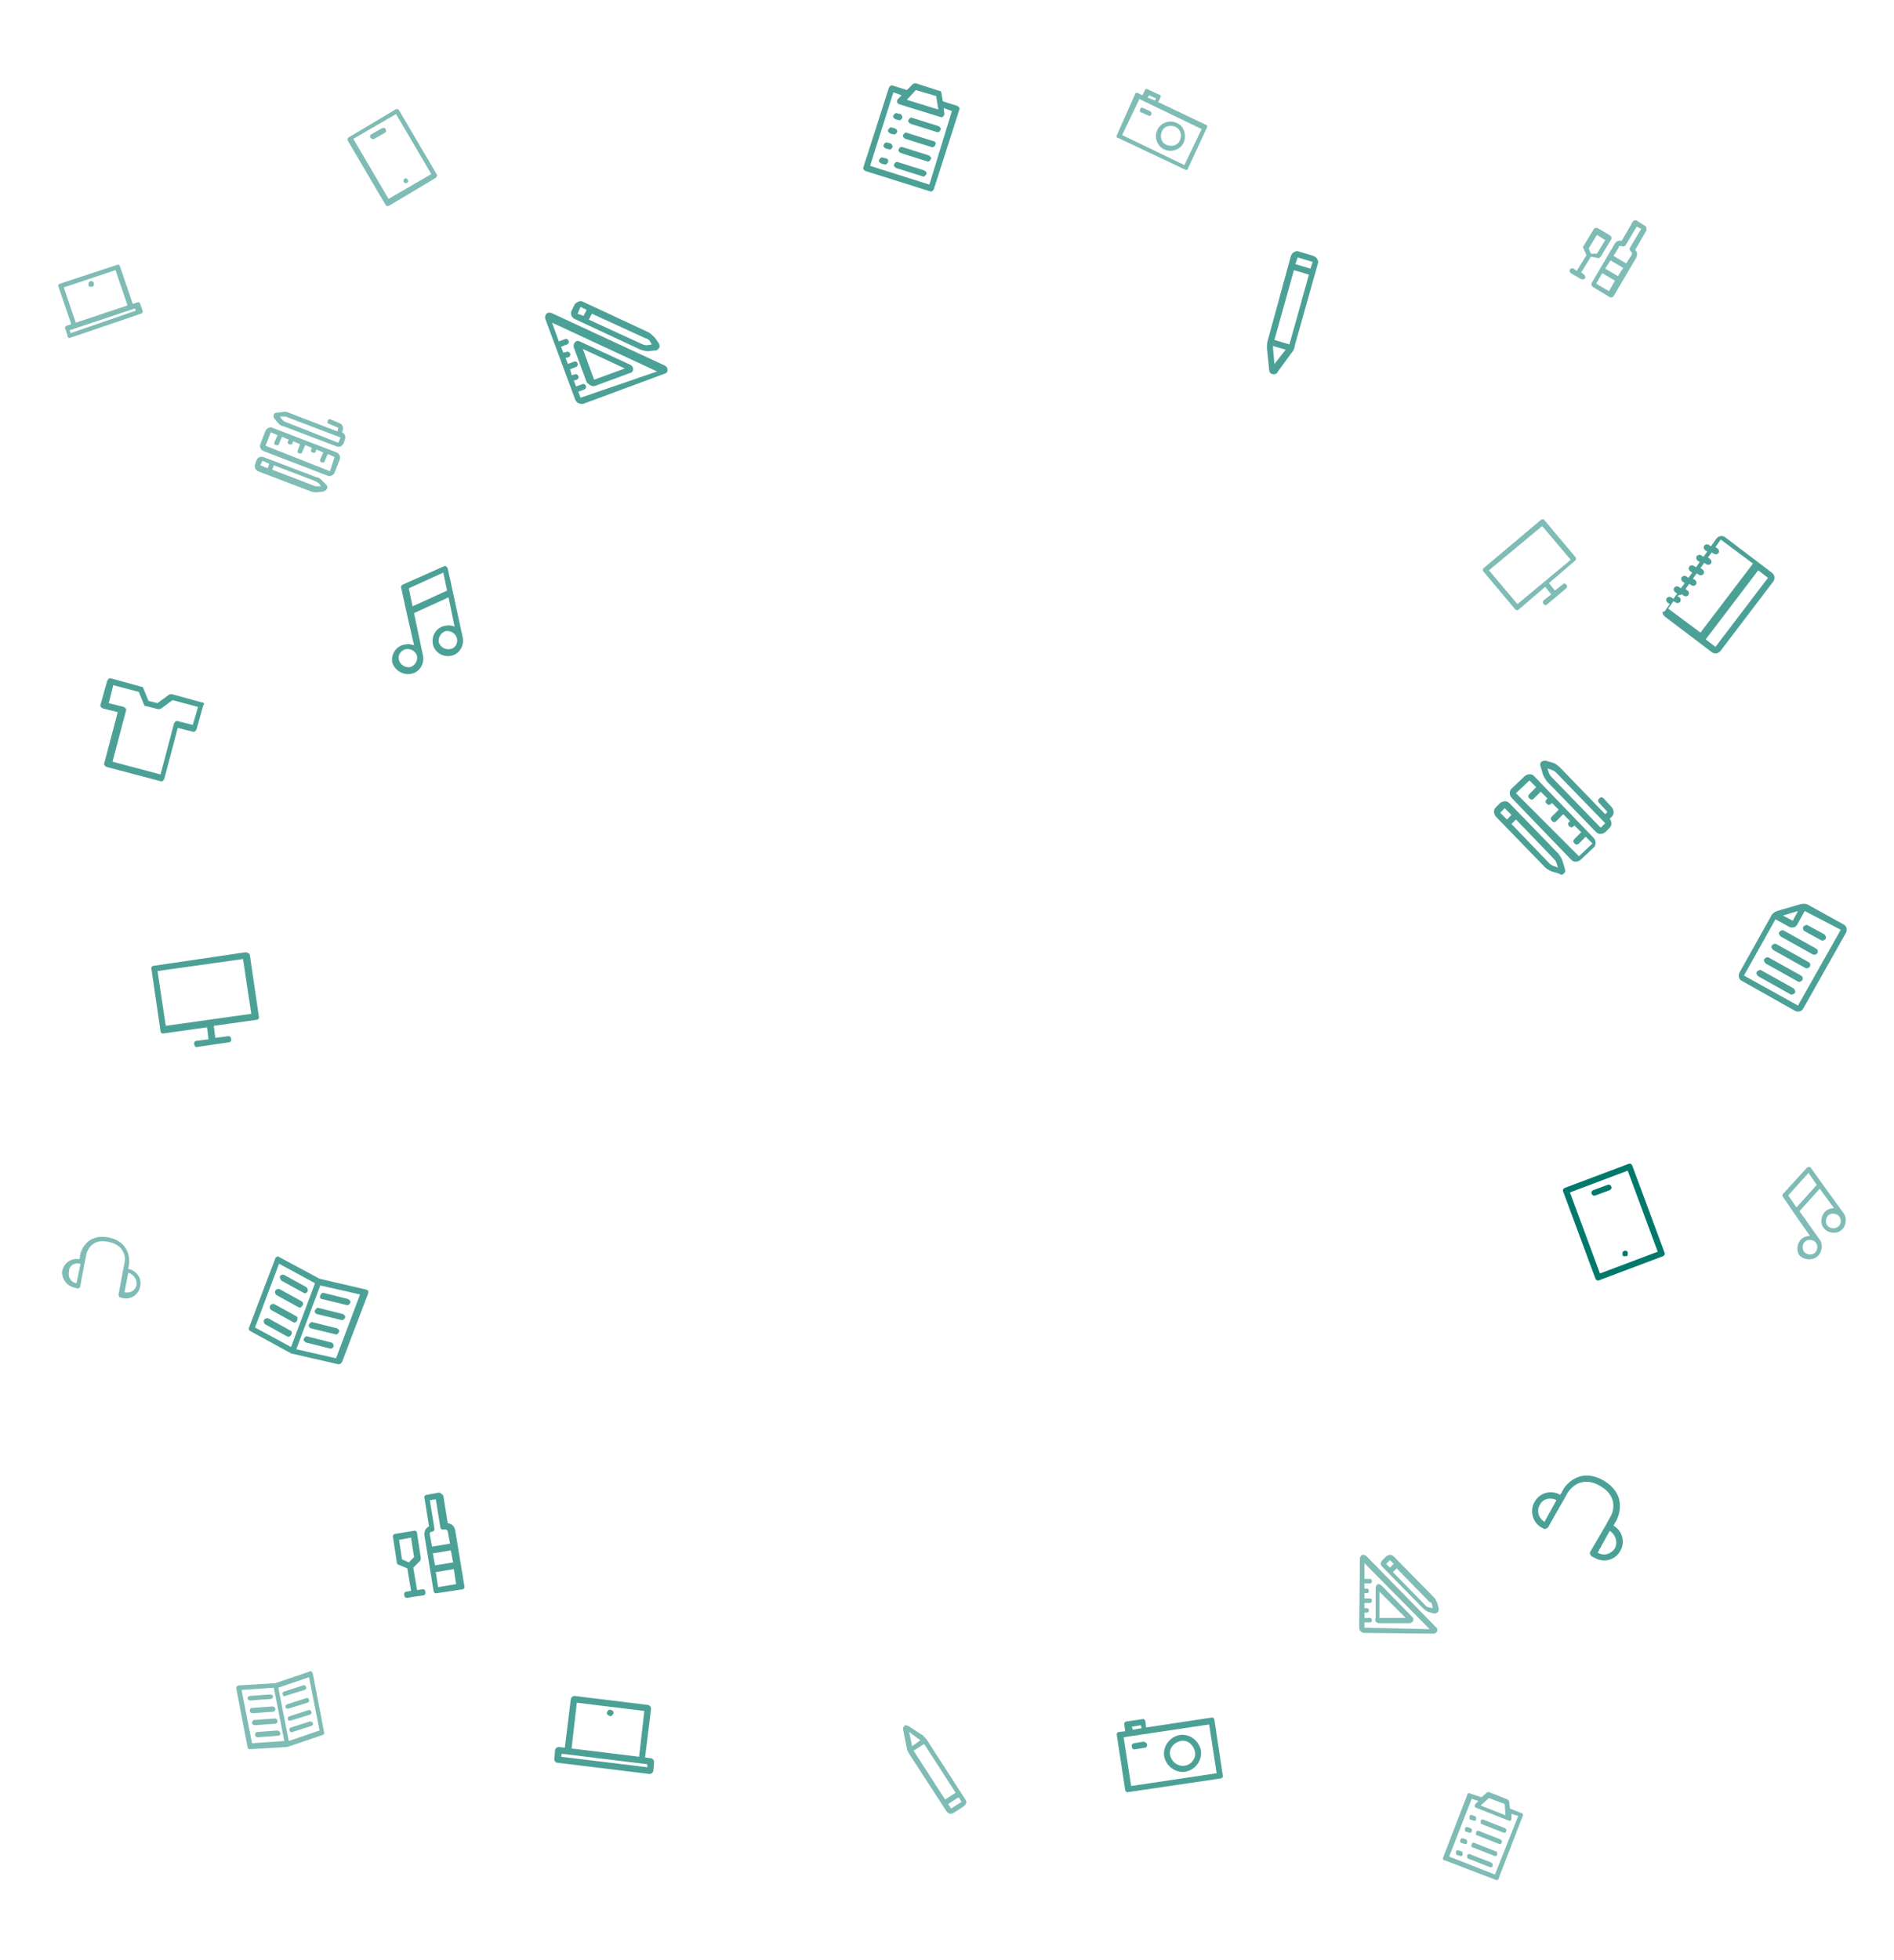 <?xml version="1.0" encoding="utf-8"?>
<!-- Generator: Adobe Illustrator 19.2.1, SVG Export Plug-In . SVG Version: 6.00 Build 0)  -->
<svg version="1.1" id="Layer_1" xmlns="http://www.w3.org/2000/svg" xmlns:xlink="http://www.w3.org/1999/xlink" x="0px" y="0px"
	 viewBox="0 0 252.5 261.2" style="enable-background:new 0 0 252.5 261.2;" xml:space="preserve">
<style type="text/css">
	.st0{opacity:0.7;}
	.st1{fill:#00796B;}
	.st2{opacity:0.5;}
</style>
<g id="around_2_">
	<g class="st0">
		<path class="st1" d="M125.7,13.5l-0.2-1.1c0-0.2-0.1-0.3-0.3-0.3l-3.1-1c-0.1,0-0.3,0-0.4,0.1l-0.8,0.8l-1.9-0.6
			c-0.2-0.1-0.4,0.1-0.5,0.3l-3.4,10.6c-0.1,0.2,0.1,0.4,0.3,0.5l8.6,2.7c0.2,0.1,0.4-0.1,0.5-0.3l3.4-10.6c0.1-0.2-0.1-0.4-0.3-0.5
			L125.7,13.5z M122.1,12l2.7,0.8l0.3,1.8l-4.2-1.3L122.1,12z M123.9,24.6l-7.9-2.5l3.1-9.8l1.1,0.4l-0.5,0.5
			c-0.1,0.1-0.1,0.2-0.1,0.4c0,0.1,0.1,0.2,0.3,0.3l5.5,1.7c0,0,0,0,0,0c0.2,0.1,0.4-0.1,0.5-0.3c0-0.1,0-0.2,0-0.2l-0.1-0.7
			l1.1,0.4L123.9,24.6z"/>
		<path class="st1" d="M125.1,16.8l-3.5-1.1c-0.2-0.1-0.4,0.1-0.5,0.3c-0.1,0.2,0.1,0.4,0.3,0.5l3.5,1.1c0.2,0.1,0.4-0.1,0.5-0.3
			S125.3,16.9,125.1,16.8z"/>
		<path class="st1" d="M124.4,18.8l-3.5-1.1c-0.2-0.1-0.4,0.1-0.5,0.3c-0.1,0.2,0.1,0.4,0.3,0.5l3.5,1.1c0.2,0.1,0.4-0.1,0.5-0.3
			S124.7,18.8,124.4,18.8z"/>
		<path class="st1" d="M123.8,20.7l-3.5-1.1c-0.2-0.1-0.4,0.1-0.5,0.3c-0.1,0.2,0.1,0.4,0.3,0.5l3.5,1.1c0.2,0.1,0.4-0.1,0.5-0.3
			C124.2,21,124,20.8,123.8,20.7z"/>
		<path class="st1" d="M123.2,22.7l-3.5-1.1c-0.2-0.1-0.4,0.1-0.5,0.3c-0.1,0.2,0.1,0.4,0.3,0.5l3.5,1.1c0.2,0.1,0.4-0.1,0.5-0.3
			S123.4,22.8,123.2,22.7z"/>
		<path class="st1" d="M120,15.2l-0.4-0.1c-0.2-0.1-0.4,0.1-0.5,0.3c-0.1,0.2,0.1,0.4,0.3,0.5l0.4,0.1c0.2,0.1,0.4-0.1,0.5-0.3
			C120.3,15.5,120.2,15.2,120,15.2z"/>
		<path class="st1" d="M119.3,17.1l-0.4-0.1c-0.2-0.1-0.4,0.1-0.5,0.3s0.1,0.4,0.3,0.5l0.4,0.1c0.2,0.1,0.4-0.1,0.5-0.3
			S119.5,17.2,119.3,17.1z"/>
		<path class="st1" d="M118.7,19.1l-0.4-0.1c-0.2-0.1-0.4,0.1-0.5,0.3s0.1,0.4,0.3,0.5l0.4,0.1c0.2,0.1,0.4-0.1,0.5-0.3
			C119,19.4,118.9,19.2,118.7,19.1z"/>
		<path class="st1" d="M118.1,21.1l-0.4-0.1c-0.2-0.1-0.4,0.1-0.5,0.3s0.1,0.4,0.3,0.5l0.4,0.1c0.2,0.1,0.4-0.1,0.5-0.3
			S118.3,21.1,118.1,21.1z"/>
	</g>
	<g>
		<path class="st1" d="M221.9,166.9l-4.3-11.6c-0.1-0.2-0.3-0.3-0.5-0.2l-8.5,3.2c-0.2,0.1-0.3,0.3-0.2,0.5l4.3,11.6
			c0.1,0.2,0.3,0.3,0.5,0.2l8.5-3.2C221.9,167.3,222,167.1,221.9,166.9z M221,166.8l-7.7,2.9l-4-10.8l7.7-2.9L221,166.8z"/>
		<path class="st1" d="M216.3,166.9c0,0.1,0,0.2,0,0.3c0,0.1,0.1,0.2,0.2,0.2c0.1,0,0.2,0,0.3,0c0.1,0,0.2-0.1,0.2-0.2
			c0-0.1,0-0.2,0-0.3c0-0.1-0.1-0.2-0.2-0.2C216.7,166.6,216.4,166.7,216.3,166.9z"/>
		<path class="st1" d="M212.7,159.3l1.9-0.7c0.2-0.1,0.3-0.3,0.2-0.5s-0.3-0.3-0.5-0.2l-1.9,0.7c-0.2,0.1-0.3,0.3-0.2,0.5
			C212.3,159.3,212.5,159.4,212.7,159.3z"/>
	</g>
	<g class="st0">
		<path class="st1" d="M32.7,126.9l-12.2,1.8c-0.2,0-0.4,0.2-0.3,0.5l1.2,8.2c0,0.2,0.2,0.4,0.5,0.3l5.7-0.8l0.2,1.6l-1.6,0.2
			c-0.2,0-0.4,0.2-0.3,0.5s0.2,0.4,0.5,0.3l4.1-0.6c0.2,0,0.4-0.2,0.3-0.5c0-0.2-0.2-0.4-0.5-0.3l-1.6,0.2l-0.2-1.6l5.7-0.8
			c0.2,0,0.4-0.2,0.3-0.5l-1.2-8.2C33.2,127,32.9,126.9,32.7,126.9z M33.5,135.1l-11.4,1.6l-1.1-7.3l11.4-1.6L33.5,135.1z"/>
	</g>
	<g class="st0">
		<path class="st1" d="M74.3,234.9l12.3,1.5c0.2,0,0.4-0.1,0.5-0.4l0.1-1.2c0-0.2-0.1-0.4-0.4-0.5l-0.8-0.1l0.8-6.5
			c0-0.2-0.1-0.4-0.4-0.5l-9.8-1.2c-0.2,0-0.4,0.1-0.5,0.4l-0.8,6.5l-0.8-0.1c-0.2,0-0.4,0.1-0.5,0.4l-0.1,1.2
			C73.9,234.7,74.1,234.9,74.3,234.9z M76.9,226.9l9,1.1l-0.7,6.1l-9-1.1L76.9,226.9z M74.9,233.7l0.8,0.1l9.8,1.2l0.8,0.1l0,0.4
			l-11.5-1.4L74.9,233.7z"/>
		<path class="st1" d="M81.1,227.9c-0.1,0.1-0.1,0.2-0.2,0.3c0,0.1,0,0.2,0.1,0.3c0.1,0.1,0.2,0.1,0.3,0.2c0.1,0,0.2,0,0.3-0.1
			c0.1-0.1,0.1-0.2,0.2-0.3c0-0.1,0-0.2-0.1-0.3C81.5,227.8,81.2,227.8,81.1,227.9z"/>
	</g>
	<g class="st0">
		<path class="st1" d="M150,238.5c0,0.2,0.2,0.4,0.5,0.3l12.2-1.8c0.2,0,0.4-0.2,0.3-0.5l-1.1-7.3c0-0.2-0.2-0.4-0.5-0.3l-8.6,1.3
			l-0.1-0.8c0-0.2-0.2-0.4-0.5-0.3l-2,0.3c-0.2,0-0.4,0.2-0.3,0.5l0.1,0.8l-0.8,0.1c-0.2,0-0.4,0.2-0.3,0.5L150,238.5z M150.9,230.1
			l1.2-0.2l0.1,0.4l-1.2,0.2L150.9,230.1z M149.8,231.5l11.4-1.7l1,6.5l-11.4,1.7L149.8,231.5z"/>
		<path class="st1" d="M157.3,231.2c-1.3,0.2-2.3,1.5-2.1,2.8c0.2,1.3,1.5,2.3,2.8,2.1c1.3-0.2,2.3-1.5,2.1-2.8
			C159.9,232,158.6,231,157.3,231.2z M157.9,235.3c-0.9,0.1-1.7-0.5-1.9-1.4s0.5-1.7,1.4-1.9s1.7,0.5,1.9,1.4
			S158.8,235.2,157.9,235.3z"/>
		<path class="st1" d="M152.4,232.1l-1.2,0.2c-0.2,0-0.4,0.2-0.3,0.5c0,0.2,0.2,0.4,0.5,0.3l1.2-0.2c0.2,0,0.4-0.2,0.3-0.5
			C152.9,232.3,152.7,232.1,152.4,232.1z"/>
	</g>
	<g class="st0">
		<path class="st1" d="M170.1,49.8c0.1,0,0.2-0.1,0.2-0.2l1.9-2.6c0.2-0.2,0.4-0.6,0.4-0.9l3.1-11c0.1-0.2,0-0.4-0.1-0.6
			s-0.3-0.3-0.5-0.4l-2-0.6c-0.2-0.1-0.4,0-0.6,0.1c-0.2,0.1-0.3,0.3-0.4,0.5L169,45.4c-0.1,0.3-0.1,0.7-0.1,1l0.3,2.9
			c0,0.3,0.2,0.5,0.3,0.5C169.7,49.9,169.9,49.9,170.1,49.8z M171.9,45.9L171.9,45.9l-2-0.6l2.6-9.3l2,0.6L171.9,45.9z M173,34.3
			l2,0.6l-0.3,0.9l-2-0.6L173,34.3z M169.7,46.2c0,0,0-0.1,0-0.1l1.7,0.5l-1.5,1.9L169.7,46.2z"/>
	</g>
	<g class="st0">
		<path class="st1" d="M239.3,134.7c0.4,0.2,0.9,0.1,1.1-0.3l5.7-10.1c0.2-0.4,0.1-0.9-0.3-1.1l-4.7-2.6c-0.3-0.2-0.7-0.2-1.1-0.1
			l-3.1,0.9c-0.3,0.1-0.7,0.4-0.8,0.7l-4.2,7.5c-0.2,0.4-0.1,0.9,0.3,1.1L239.3,134.7z M245.4,123.9l-5.7,10.1l0,0l-7.2-4l4.2-7.5
			l1.8,1c0.4,0.2,0.9,0.1,1.1-0.3l1-1.8L245.4,123.9z M239.7,121.4l-0.7,1.3l-1.3-0.7L239.7,121.4z"/>
		<path class="st1" d="M240.6,124.1l2.2,1.2c0.2,0.1,0.4,0,0.6-0.2c0.1-0.2,0-0.4-0.2-0.6l-2.2-1.2c-0.2-0.1-0.4,0-0.6,0.2
			C240.3,123.7,240.4,124,240.6,124.1z"/>
		<path class="st1" d="M242.1,126.4l-4.3-2.4c-0.2-0.1-0.4,0-0.6,0.2c-0.1,0.2,0,0.4,0.2,0.6l4.3,2.4c0.2,0.1,0.4,0,0.6-0.2
			C242.4,126.7,242.3,126.5,242.1,126.4z"/>
		<path class="st1" d="M241.1,128.2l-4.3-2.4c-0.2-0.1-0.4,0-0.6,0.2c-0.1,0.2,0,0.4,0.2,0.6l4.3,2.4c0.2,0.1,0.4,0,0.6-0.2
			C241.4,128.5,241.3,128.3,241.1,128.2z"/>
		<path class="st1" d="M240.1,130l-4.3-2.4c-0.2-0.1-0.4,0-0.6,0.2c-0.1,0.2,0,0.4,0.2,0.6l4.3,2.4c0.2,0.1,0.4,0,0.6-0.2
			C240.4,130.3,240.3,130.1,240.1,130z"/>
		<path class="st1" d="M239.1,131.7l-4.3-2.4c-0.2-0.1-0.4,0-0.6,0.2c-0.1,0.2,0,0.4,0.2,0.6l4.3,2.4c0.2,0.1,0.4,0,0.6-0.2
			C239.4,132.1,239.3,131.9,239.1,131.7z"/>
	</g>
	<g class="st0">
		<path class="st1" d="M222,82.2l6.2,4.7c0.4,0.3,0.9,0.2,1.2-0.2l7-9.2c0.3-0.4,0.2-0.9-0.2-1.2l-6.2-4.7c-0.4-0.3-0.9-0.2-1.2,0.2
			l-0.7,1l-0.3-0.2c-0.2-0.1-0.4-0.1-0.6,0.1c-0.1,0.2-0.1,0.4,0.1,0.6l0.3,0.2l-0.5,0.7l-0.3-0.2c-0.2-0.1-0.4-0.1-0.6,0.1
			c-0.1,0.2-0.1,0.4,0.1,0.6l0.3,0.2l-0.5,0.7l-0.3-0.2c-0.2-0.1-0.4-0.1-0.6,0.1c-0.1,0.2-0.1,0.4,0.1,0.6l0.3,0.2l-0.5,0.7
			l-0.3-0.2c-0.2-0.1-0.4-0.1-0.6,0.1c-0.1,0.2-0.1,0.4,0.1,0.6l0.3,0.2l-0.5,0.7l-0.3-0.2c-0.2-0.1-0.4-0.1-0.6,0.1
			c-0.1,0.2-0.1,0.4,0.1,0.6l0.3,0.2l-0.5,0.7l-0.3-0.2c-0.2-0.1-0.4-0.1-0.6,0.1c-0.1,0.2-0.1,0.4,0.1,0.6l0.3,0.2l-0.7,1
			C221.5,81.4,221.6,81.9,222,82.2z M228.7,86.2l-1.3-1l7-9.2l1.3,1L228.7,86.2z M224.2,79.2l0.3,0.2c0.2,0.1,0.4,0.1,0.6-0.1
			c0.1-0.2,0.1-0.4-0.1-0.6l-0.3-0.2l0.5-0.7l0.3,0.2c0.2,0.1,0.4,0.1,0.6-0.1c0.1-0.2,0.1-0.4-0.1-0.6l-0.3-0.2l0.5-0.7l0.3,0.2
			c0.2,0.1,0.4,0.1,0.6-0.1c0.1-0.2,0.1-0.4-0.1-0.6l-0.3-0.2l0.5-0.7l0.3,0.2c0.2,0.1,0.4,0.1,0.6-0.1c0.1-0.2,0.1-0.4-0.1-0.6
			l-0.3-0.2l0.5-0.7l0.3,0.2c0.2,0.1,0.4,0.1,0.6-0.1c0.1-0.2,0.1-0.4-0.1-0.6l-0.3-0.2l0.7-1l4.3,3.2l-7,9.2l-4.3-3.2l0.7-1
			l0.3,0.2c0.2,0.1,0.4,0.1,0.6-0.1c0.1-0.2,0.1-0.4-0.1-0.6l-0.3-0.2L224.2,79.2z"/>
	</g>
	<g class="st0">
		<path class="st1" d="M212.5,112.9c0.3-0.3,0.3-0.8,0-1.2l-8-8.3c-0.3-0.3-0.8-0.3-1.2,0l-1.8,1.7c-0.3,0.3-0.3,0.8,0,1.2l8,8.3
			c0.3,0.3,0.8,0.3,1.2,0L212.5,112.9z M202.1,105.7l1.8-1.7l0.9,0.9l-0.9,0.9c-0.2,0.2-0.2,0.4,0,0.6c0.2,0.2,0.4,0.2,0.6,0
			l0.9-0.9l0.9,0.9l-0.1,0.1c-0.2,0.2-0.2,0.4,0,0.6s0.4,0.2,0.6,0l0.1-0.1l0.9,0.9l-0.9,0.9c-0.2,0.2-0.2,0.4,0,0.6s0.4,0.2,0.6,0
			l0.9-0.9l0.9,0.9l-0.1,0.1c-0.2,0.2-0.2,0.4,0,0.6s0.4,0.2,0.6,0l0.1-0.1l0.9,0.9l-0.9,0.9c-0.2,0.2-0.2,0.4,0,0.6s0.4,0.2,0.6,0
			l0.9-0.9l0.9,0.9l-1.8,1.7L202.1,105.7z"/>
		<path class="st1" d="M208.5,116.4c0.2-0.2,0.2-0.4,0.1-0.7l-0.3-1c-0.1-0.3-0.3-0.6-0.5-0.9l-6.6-6.8c-0.3-0.3-0.8-0.3-1.2,0
			l-0.6,0.6c-0.3,0.3-0.3,0.8,0,1.2l6.6,6.8c0.2,0.2,0.6,0.4,0.8,0.5l1,0.3C208.1,116.6,208.3,116.6,208.5,116.4z M207.5,115
			l0.2,0.6l-0.6-0.2c-0.2-0.1-0.4-0.2-0.5-0.3l-5.1-5.3l0.6-0.6l5.1,5.3C207.3,114.6,207.5,114.9,207.5,115z M200.6,107.7l0.9,0.9
			l-0.6,0.6l-0.9-0.9L200.6,107.7z"/>
		<path class="st1" d="M207.2,101.7l-1-0.3c-0.3-0.1-0.5,0-0.7,0.1c-0.2,0.2-0.2,0.4-0.1,0.7l0.3,1c0.1,0.3,0.3,0.6,0.5,0.9l6.6,6.8
			c0.3,0.3,0.8,0.3,1.2,0l0.6-0.6c0.3-0.3,0.3-0.8,0-1.2l0.3-0.3c0.3-0.3,0.3-0.8,0-1.2l-1.1-1.2c-0.2-0.2-0.4-0.2-0.6,0
			c-0.2,0.2-0.2,0.4,0,0.6l1.1,1.2l-0.3,0.3l-6-6.2C207.8,102.1,207.4,101.8,207.2,101.7z M214,109.7l-0.6,0.6l-6.6-6.8
			c-0.1-0.1-0.3-0.4-0.3-0.5l-0.2-0.6l0.6,0.2c0.2,0.1,0.4,0.2,0.5,0.3L214,109.7z"/>
	</g>
	<g class="st0">
		<path class="st1" d="M73,41.7c-0.2,0.1-0.4,0.4-0.3,0.8l4,10.8c0.2,0.4,0.6,0.6,1.1,0.5l10.8-4c0.4-0.1,0.4-0.4,0.4-0.5
			c0-0.1,0-0.4-0.4-0.6l-15.1-7C73.2,41.6,73.1,41.7,73,41.7z M77.4,53l-0.3-0.8l0.8-0.3c0.2-0.1,0.3-0.3,0.2-0.5s-0.3-0.3-0.5-0.2
			l-0.8,0.3l-0.3-0.8l0.4-0.1c0.2-0.1,0.3-0.3,0.2-0.5c-0.1-0.2-0.3-0.3-0.5-0.2l-0.4,0.1L76,49.2l0.8-0.3c0.2-0.1,0.3-0.3,0.2-0.5
			s-0.3-0.3-0.5-0.2l-0.8,0.3l-0.3-0.8l0.4-0.1c0.2-0.1,0.3-0.3,0.2-0.5c-0.1-0.2-0.3-0.3-0.5-0.2l-0.4,0.1l-0.3-0.8l0.8-0.3
			c0.2-0.1,0.3-0.3,0.2-0.5s-0.3-0.3-0.5-0.2l-0.8,0.3l-0.9-2.5l14,6.5L77.4,53z"/>
		<path class="st1" d="M79.4,51.4l4.6-1.7c0.4-0.1,0.4-0.4,0.4-0.5c0-0.1,0-0.4-0.4-0.6l-6.7-3.1c-0.2-0.1-0.4-0.1-0.5,0
			c-0.2,0.1-0.4,0.4-0.3,0.8l1.7,4.6C78.5,51.3,79,51.6,79.4,51.4z M77.7,46.5l5.6,2.6l-4.1,1.5L77.7,46.5z"/>
		<path class="st1" d="M86.4,46.8l0.9-0.1c0.1,0,0.1,0,0.2,0l0,0c0.2-0.1,0.3-0.2,0.4-0.4c0.1-0.2,0-0.4-0.1-0.6l-0.5-0.7
			c-0.2-0.2-0.5-0.5-0.8-0.7l-8.8-4.1c-0.2-0.1-0.4-0.1-0.6,0c-0.2,0.1-0.4,0.2-0.5,0.4l-0.4,0.8c-0.2,0.4,0,0.9,0.4,1.1l8.8,4.1
			C85.7,46.7,86.1,46.8,86.4,46.8z M86.6,45.4l0.3,0.5l-0.6,0.1c-0.2,0-0.4,0-0.6-0.1l-7.2-3.3l0.4-0.8l7.2,3.3
			C86.3,45.1,86.5,45.3,86.6,45.4z M77.4,40.9l0.8,0.4l-0.4,0.8L77,41.8L77.4,40.9z"/>
	</g>
	<g class="st0">
		<path class="st1" d="M48.6,171.8l-6-1.4l-5.4-2.9c-0.1-0.1-0.2-0.1-0.3,0c-0.1,0-0.2,0.1-0.2,0.2l-3.5,9.2c-0.1,0.2,0,0.4,0.2,0.5
			l5.5,3c0,0,0,0,0,0s0,0,0.1,0l6.1,1.4c0.2,0,0.4-0.1,0.5-0.3l3.5-9.2c0-0.1,0-0.2,0-0.3C48.9,171.9,48.8,171.8,48.6,171.8z
			 M37.2,168.4L42,171l-3.2,8.5l-4.8-2.6L37.2,168.4z M44.8,181l-5.3-1.2l3.2-8.5l5.3,1.2L44.8,181z"/>
		<path class="st1" d="M37.6,170.7l2.9,1.6c0,0,0,0,0,0c0.2,0.1,0.4,0,0.5-0.2c0.1-0.2,0-0.5-0.2-0.6l-2.9-1.6
			c-0.2-0.1-0.5,0-0.6,0.2C37.3,170.3,37.4,170.6,37.6,170.7z"/>
		<path class="st1" d="M40.2,173.4l-2.9-1.6c-0.2-0.1-0.5,0-0.6,0.2c-0.1,0.2,0,0.5,0.2,0.6l2.9,1.6c0,0,0,0,0,0
			c0.2,0.1,0.4,0,0.5-0.2C40.5,173.8,40.4,173.5,40.2,173.4z"/>
		<path class="st1" d="M39.5,175.4l-2.9-1.6c-0.2-0.1-0.5,0-0.6,0.2c-0.1,0.2,0,0.5,0.2,0.6l2.9,1.6c0,0,0,0,0,0
			c0.2,0.1,0.4,0,0.5-0.2C39.7,175.7,39.7,175.5,39.5,175.4z"/>
		<path class="st1" d="M38.7,177.3l-2.9-1.6c-0.2-0.1-0.5,0-0.6,0.2c-0.1,0.2,0,0.5,0.2,0.6l2.9,1.6c0,0,0,0,0,0
			c0.2,0.1,0.4,0,0.5-0.2C39,177.6,38.9,177.4,38.7,177.3z"/>
		<path class="st1" d="M42.9,173.1C42.9,173.1,42.9,173.2,42.9,173.1l3.3,0.8c0.2,0.1,0.4-0.1,0.5-0.3c0.1-0.2-0.1-0.4-0.3-0.5
			l-3.2-0.8c-0.2-0.1-0.4,0.1-0.5,0.3C42.6,172.9,42.7,173.1,42.9,173.1z"/>
		<path class="st1" d="M42.2,175.1C42.2,175.1,42.2,175.1,42.2,175.1l3.3,0.8c0.2,0.1,0.4-0.1,0.5-0.3c0.1-0.2-0.1-0.4-0.3-0.5
			l-3.2-0.8c-0.2-0.1-0.4,0.1-0.5,0.3C41.9,174.8,42,175,42.2,175.1z"/>
		<path class="st1" d="M41.4,177C41.4,177,41.5,177,41.4,177l3.3,0.8c0.2,0.1,0.4-0.1,0.5-0.3c0.1-0.2-0.1-0.4-0.3-0.5l-3.2-0.8
			c-0.2-0.1-0.4,0.1-0.5,0.3C41.1,176.7,41.2,176.9,41.4,177z"/>
		<path class="st1" d="M44.2,178.9l-3.2-0.8c-0.2-0.1-0.4,0.1-0.5,0.3c-0.1,0.2,0.1,0.4,0.3,0.5c0,0,0,0,0,0l3.2,0.8
			c0.2,0.1,0.4-0.1,0.5-0.3C44.5,179.2,44.4,179,44.2,178.9z"/>
	</g>
	<g class="st0">
		<path class="st1" d="M54.8,89.8c1.1-0.2,1.8-1.3,1.6-2.4l-1.2-5.7l4.6-2.1l0.8,3.9c-0.5-0.2-0.8-0.2-1.3-0.1
			c-1.1,0.2-1.8,1.3-1.6,2.4c0.2,1.1,1.3,1.8,2.4,1.6c1.1-0.2,1.8-1.3,1.6-2.4l-1.3-6c0,0,0,0,0,0l-0.7-3.2c0-0.1-0.1-0.2-0.2-0.3
			c-0.1-0.1-0.2-0.1-0.4,0l-5.4,2.4c-0.2,0.1-0.3,0.3-0.2,0.5l0.7,3.2l0,0l1,4.4c-0.5-0.2-0.8-0.2-1.3-0.1c-1.1,0.2-1.8,1.3-1.6,2.4
			C52.6,89.3,53.7,90,54.8,89.8z M60,86.5c-0.7,0.1-1.3-0.3-1.5-0.9c-0.1-0.7,0.3-1.3,0.9-1.5c0.7-0.1,1.3,0.3,1.5,0.9
			C61.1,85.7,60.7,86.4,60,86.5z M59.1,76.3l0.5,2.4L55,80.8l-0.5-2.4L59.1,76.3z M54.1,86.5c0.7-0.1,1.3,0.3,1.5,0.9
			c0.1,0.7-0.3,1.3-0.9,1.5c-0.7,0.1-1.3-0.3-1.5-0.9C53,87.3,53.4,86.7,54.1,86.5z"/>
	</g>
	<g class="st0">
		<path class="st1" d="M205.4,203.5l0.4,0.2c0.2,0.1,0.4,0,0.6-0.2l1.7-3l0.3-0.5l0.6-1.1c0.1-0.1,1.5-2.5,4.3-0.9
			c2.8,1.6,1.5,4,1.4,4.1l-0.6,1.1l-2.1,3.6c-0.1,0.2,0,0.4,0.2,0.6l0.4,0.2c1.2,0.7,2.7,0.3,3.4-0.9c0.7-1.2,0.3-2.7-0.9-3.4
			l0.4-0.7c0,0,1.8-3.2-1.7-5.3c-3.5-2-5.4,1.1-5.4,1.2l-0.4,0.7c-1.2-0.7-2.7-0.3-3.4,0.9C203.9,201.3,204.3,202.8,205.4,203.5z
			 M215.3,206.3c-0.5,0.8-1.5,1.1-2.3,0.6l1.6-2.9C215.4,204.5,215.7,205.5,215.3,206.3z M207.5,199.9l-0.1,0.2l-1.5,2.7
			c-0.8-0.5-1.1-1.5-0.6-2.3C205.7,199.7,206.7,199.5,207.5,199.9z"/>
	</g>
	<g class="st0">
		<path class="st1" d="M58.5,198.9l-1.6,0.3c-0.2,0-0.4,0.2-0.3,0.5l0.6,3.7c-0.4,0.2-0.7,0.6-0.6,1.3l1.2,7.3
			c0,0.2,0.2,0.4,0.5,0.3l3.3-0.5c0.2,0,0.4-0.2,0.3-0.5l-1.2-7.3c-0.1-0.7-0.6-1-1-1l-0.6-3.7C58.9,199.1,58.7,198.9,58.5,198.9z
			 M57.6,204.1c0.2,0,0.4-0.2,0.3-0.5l-0.6-3.7l0.8-0.1l0.6,3.7c0,0.2,0.2,0.4,0.5,0.3c0.2,0,0.4,0,0.5,0.3l0.3,1.6l-2.4,0.4
			l-0.3-1.6C57.2,204.2,57.5,204.1,57.6,204.1z M57.7,207l2.4-0.4l0.3,1.6l-2.4,0.4L57.7,207z M58.4,211.5l-0.3-2l2.4-0.4l0.3,2
			L58.4,211.5z"/>
		<path class="st1" d="M56,208c0.1-0.1,0.1-0.2,0.1-0.4l-0.5-3.3c0-0.2-0.2-0.4-0.5-0.3l-2.4,0.4c-0.2,0-0.4,0.2-0.3,0.5l0.5,3.3
			c0,0.1,0.1,0.3,0.2,0.3l1.2,0.5l0.5,3l-0.6,0.1c-0.2,0-0.4,0.2-0.3,0.5c0,0.2,0.2,0.4,0.5,0.3l2-0.3c0.2,0,0.4-0.2,0.3-0.5
			c0-0.2-0.2-0.4-0.5-0.3l-0.6,0.1l-0.5-3L56,208z M53.2,205.2l1.6-0.3l0.4,2.6l-0.7,0.7l-0.9-0.4L53.2,205.2z"/>
	</g>
	<g class="st0">
		<path class="st1" d="M26.9,93.6l-4-1.1c-0.1,0-0.3,0-0.4,0.1l-1.5,1.1l-1.2-0.3l-0.7-1.7c0-0.1-0.1-0.2-0.3-0.2l-4-1.1
			c-0.2-0.1-0.4,0.1-0.5,0.3l-0.9,3.2c-0.1,0.2,0.1,0.4,0.3,0.5l2,0.5l-1.8,6.8c-0.1,0.2,0.1,0.4,0.3,0.5l7.2,1.9
			c0.2,0.1,0.4-0.1,0.5-0.3l1.8-6.8l2,0.5c0.2,0.1,0.4-0.1,0.5-0.3l0.9-3.2C27.3,93.8,27.2,93.6,26.9,93.6z M25.7,96.6l-2-0.5
			c-0.2-0.1-0.4,0.1-0.5,0.3l-1.8,6.8l-6.4-1.7l1.8-6.8c0.1-0.2-0.1-0.4-0.3-0.5l-2-0.5l0.6-2.4l3.4,0.9l0.7,1.7
			c0,0.1,0.1,0.2,0.3,0.2l1.6,0.4c0.1,0,0.3,0,0.4-0.1l1.5-1.1l3.4,0.9L25.7,96.6z"/>
	</g>
	<g class="st2">
		<path class="st1" d="M201.3,241l-0.1-0.9c0-0.1-0.1-0.2-0.2-0.3l-2.5-1c-0.1,0-0.2,0-0.3,0.1l-0.7,0.6L196,239
			c-0.2-0.1-0.4,0-0.4,0.2l-3.2,8.3c-0.1,0.2,0,0.4,0.2,0.4l6.8,2.6c0.2,0.1,0.4,0,0.4-0.2l3.2-8.3c0.1-0.2,0-0.4-0.2-0.4L201.3,241
			z M198.5,239.6l2.1,0.8l0.1,1.5l-3.3-1.3L198.5,239.6z M199.3,249.8l-6.1-2.4l3-7.7l0.9,0.3l-0.4,0.4c-0.1,0.1-0.1,0.2-0.1,0.3
			c0,0.1,0.1,0.2,0.2,0.2l4.3,1.7c0,0,0,0,0,0c0.2,0.1,0.4,0,0.4-0.2c0-0.1,0-0.1,0-0.2l0-0.5l0.9,0.3L199.3,249.8z"/>
		<path class="st1" d="M200.6,243.6l-2.8-1.1c-0.2-0.1-0.4,0-0.4,0.2s0,0.4,0.2,0.4l2.8,1.1c0.2,0.1,0.4,0,0.4-0.2
			C200.9,243.9,200.8,243.7,200.6,243.6z"/>
		<path class="st1" d="M200,245.1l-2.8-1.1c-0.2-0.1-0.4,0-0.4,0.2c-0.1,0.2,0,0.4,0.2,0.4l2.8,1.1c0.2,0.1,0.4,0,0.4-0.2
			C200.3,245.4,200.2,245.2,200,245.1z"/>
		<path class="st1" d="M199.4,246.7l-2.8-1.1c-0.2-0.1-0.4,0-0.4,0.2c-0.1,0.2,0,0.4,0.2,0.4l2.8,1.1c0.2,0.1,0.4,0,0.4-0.2
			S199.6,246.7,199.4,246.7z"/>
		<path class="st1" d="M198.8,248.2l-2.8-1.1c-0.2-0.1-0.4,0-0.4,0.2s0,0.4,0.2,0.4l2.8,1.1c0.2,0.1,0.4,0,0.4-0.2
			S199,248.3,198.8,248.2z"/>
		<path class="st1" d="M196.6,242l-0.3-0.1c-0.2-0.1-0.4,0-0.4,0.2s0,0.4,0.2,0.4l0.3,0.1c0.2,0.1,0.4,0,0.4-0.2
			S196.8,242.1,196.6,242z"/>
		<path class="st1" d="M196,243.6l-0.3-0.1c-0.2-0.1-0.4,0-0.4,0.2s0,0.4,0.2,0.4l0.3,0.1c0.2,0.1,0.4,0,0.4-0.2
			C196.3,243.8,196.2,243.7,196,243.6z"/>
		<path class="st1" d="M195.4,245.1l-0.3-0.1c-0.2-0.1-0.4,0-0.4,0.2c-0.1,0.2,0,0.4,0.2,0.4l0.3,0.1c0.2,0.1,0.4,0,0.4-0.2
			S195.6,245.2,195.4,245.1z"/>
		<path class="st1" d="M194.8,246.7l-0.3-0.1c-0.2-0.1-0.4,0-0.4,0.2s0,0.4,0.2,0.4l0.3,0.1c0.2,0.1,0.4,0,0.4-0.2
			S195,246.7,194.8,246.7z"/>
	</g>
	<g class="st2">
		<path class="st1" d="M58.2,23.2l-5-8.5c-0.1-0.2-0.3-0.2-0.5-0.1l-6.2,3.7c-0.2,0.1-0.2,0.3-0.1,0.5l5,8.5
			c0.1,0.2,0.3,0.2,0.5,0.1l6.2-3.7C58.3,23.5,58.3,23.3,58.2,23.2z M57.5,23.2l-5.7,3.3l-4.7-8l5.7-3.3L57.5,23.2z"/>
		<path class="st1" d="M53.8,24c0,0.1,0,0.2,0,0.2c0,0.1,0.1,0.1,0.2,0.2c0.1,0,0.2,0,0.2,0c0.1,0,0.1-0.1,0.2-0.2
			c0-0.1,0-0.2,0-0.2c0-0.1-0.1-0.1-0.2-0.2C54.1,23.7,53.9,23.8,53.8,24z"/>
		<path class="st1" d="M49.9,18.5l1.4-0.8c0.2-0.1,0.2-0.3,0.1-0.5c-0.1-0.2-0.3-0.2-0.5-0.1l-1.4,0.8c-0.2,0.1-0.2,0.3-0.1,0.5
			C49.6,18.5,49.8,18.6,49.9,18.5z"/>
	</g>
	<g class="st2">
		<path class="st1" d="M205.4,69.3l-7.6,6.4c-0.1,0.1-0.2,0.3,0,0.5l4.2,5c0.1,0.1,0.3,0.2,0.5,0l3.5-3l0.8,1l-1,0.8
			c-0.1,0.1-0.2,0.3,0,0.5s0.3,0.2,0.5,0l2.5-2.1c0.1-0.1,0.2-0.3,0-0.5s-0.3-0.2-0.5,0l-1,0.8l-0.8-1l3.5-3c0.1-0.1,0.2-0.3,0-0.5
			l-4.2-5C205.7,69.2,205.5,69.2,205.4,69.3z M209.4,74.6l-7.1,5.9l-3.8-4.5l7.1-5.9L209.4,74.6z"/>
	</g>
	<g class="st2">
		<path class="st1" d="M9.4,45l9.4-3.2c0.2-0.1,0.3-0.2,0.2-0.4l-0.3-0.9c-0.1-0.2-0.2-0.3-0.4-0.2l-0.6,0.2l-1.7-5
			c-0.1-0.2-0.2-0.3-0.4-0.2L8,37.8c-0.2,0.1-0.3,0.2-0.2,0.4l1.7,5l-0.6,0.2c-0.2,0.1-0.3,0.2-0.2,0.4l0.3,0.9
			C9,45,9.2,45.1,9.4,45z M8.5,38.3l6.9-2.3l1.6,4.7L10.1,43L8.5,38.3z M9.3,44l0.6-0.2l7.5-2.5l0.6-0.2l0.1,0.3l-8.7,3L9.3,44z"/>
		<path class="st1" d="M11.8,37.7c0,0.1,0,0.2,0,0.3c0,0.1,0.1,0.2,0.2,0.2c0.1,0,0.2,0,0.3,0c0.1,0,0.2-0.1,0.2-0.2
			c0-0.1,0-0.2,0-0.3c0-0.1-0.1-0.2-0.2-0.2C12.1,37.4,11.9,37.5,11.8,37.7z"/>
	</g>
	<g class="st2">
		<path class="st1" d="M148.9,18c-0.1,0.2,0,0.4,0.2,0.4l8.9,4.2c0.2,0.1,0.4,0,0.4-0.2l2.5-5.4c0.1-0.2,0-0.4-0.2-0.4l-6.3-3
			l0.3-0.6c0.1-0.2,0-0.4-0.2-0.4l-1.5-0.7c-0.2-0.1-0.4,0-0.4,0.2l-0.3,0.6l-0.6-0.3c-0.2-0.1-0.4,0-0.4,0.2L148.9,18z M153.2,12.7
			l0.9,0.4l-0.1,0.3L153,13L153.2,12.7z M151.9,13.2l8.3,4l-2.3,4.8l-8.3-4L151.9,13.2z"/>
		<path class="st1" d="M156.9,16.4c-1-0.5-2.2,0-2.6,0.9c-0.5,1,0,2.2,0.9,2.6c1,0.5,2.2,0,2.6-0.9S157.9,16.8,156.9,16.4z
			 M155.5,19.3c-0.7-0.3-0.9-1.1-0.6-1.8c0.3-0.7,1.1-0.9,1.8-0.6c0.7,0.3,0.9,1.1,0.6,1.8C157,19.4,156.2,19.6,155.5,19.3z"/>
		<path class="st1" d="M153.3,14.8l-0.9-0.4c-0.2-0.1-0.4,0-0.4,0.2c-0.1,0.2,0,0.4,0.2,0.4l0.9,0.4c0.2,0.1,0.4,0,0.4-0.2
			S153.5,14.9,153.3,14.8z"/>
	</g>
	<g class="st2">
		<path class="st1" d="M120.4,230.2c0,0.1,0,0.2,0,0.3l0.5,2.5c0,0.2,0.2,0.5,0.3,0.7l5,7.7c0.1,0.1,0.2,0.2,0.4,0.3
			c0.2,0,0.3,0,0.5-0.1l1.4-0.9c0.1-0.1,0.2-0.2,0.3-0.4s0-0.3-0.1-0.5l-5.1-7.9c-0.1-0.2-0.4-0.4-0.5-0.6l-2-1.3
			c-0.2-0.1-0.4-0.1-0.5-0.1C120.6,230,120.5,230.1,120.4,230.2z M121.8,233.3L121.8,233.3l1.4-0.9l4.2,6.5l-1.4,0.9L121.8,233.3z
			 M128.2,240.1l-1.4,0.9l-0.4-0.6l1.4-0.9L128.2,240.1z M122.7,231.9C122.8,231.9,122.8,231.9,122.7,231.9l-1.1,0.8l-0.4-1.9
			L122.7,231.9z"/>
	</g>
	<g class="st2">
		<path class="st1" d="M45.3,61.2c0.1-0.3,0-0.7-0.4-0.9L36.3,57c-0.3-0.1-0.7,0-0.9,0.4l-0.7,1.8c-0.1,0.3,0,0.7,0.4,0.9l8.6,3.3
			c0.3,0.1,0.7,0,0.9-0.4L45.3,61.2z M35.4,59.4l0.7-1.8l0.9,0.4l-0.4,0.9c-0.1,0.2,0,0.4,0.2,0.4c0.2,0.1,0.4,0,0.4-0.2l0.4-0.9
			l0.9,0.4l-0.1,0.2c-0.1,0.2,0,0.4,0.2,0.4c0.2,0.1,0.4,0,0.4-0.2l0.1-0.2l0.9,0.4L39.7,60c-0.1,0.2,0,0.4,0.2,0.4
			c0.2,0.1,0.4,0,0.4-0.2l0.4-0.9l0.9,0.4l-0.1,0.2c-0.1,0.2,0,0.4,0.2,0.4c0.2,0.1,0.4,0,0.4-0.2l0.1-0.2l0.9,0.4l-0.4,0.9
			c-0.1,0.2,0,0.4,0.2,0.4c0.2,0.1,0.4,0,0.4-0.2l0.4-0.9l0.9,0.4L44,62.8L35.4,59.4z"/>
		<path class="st1" d="M43.6,65.1c0.1-0.2,0-0.4-0.1-0.5L42.9,64c-0.2-0.2-0.4-0.4-0.7-0.4l-7.1-2.7c-0.3-0.1-0.7,0-0.9,0.4
			l-0.2,0.6c-0.1,0.3,0,0.7,0.4,0.9l7.1,2.7c0.2,0.1,0.6,0.1,0.8,0.1l0.8-0.1C43.4,65.4,43.5,65.3,43.6,65.1z M42.5,64.4l0.3,0.4
			l-0.5,0c-0.1,0-0.4,0-0.5-0.1l-5.5-2.1l0.2-0.6l5.5,2.1C42.2,64.2,42.4,64.3,42.5,64.4z M35,61.4l0.9,0.4l-0.2,0.6L34.7,62
			L35,61.4z"/>
		<path class="st1" d="M37.7,54.9l-0.8,0.1c-0.2,0-0.4,0.1-0.4,0.3c-0.1,0.2,0,0.4,0.1,0.5l0.5,0.6c0.2,0.2,0.4,0.4,0.7,0.4l7.1,2.7
			c0.3,0.1,0.7,0,0.9-0.4l0.2-0.6c0.1-0.3,0-0.7-0.4-0.9l0.1-0.3c0.1-0.3,0-0.7-0.4-0.9l-1.2-0.5c-0.2-0.1-0.4,0-0.4,0.2
			c-0.1,0.2,0,0.4,0.2,0.4l1.2,0.5L45,57.5L38.5,55C38.3,54.9,38,54.8,37.7,54.9z M45.4,58.3L45.1,59L38,56.2
			c-0.1,0-0.3-0.2-0.4-0.3l-0.3-0.4l0.5,0c0.1,0,0.4,0,0.5,0.1L45.4,58.3z"/>
	</g>
	<g class="st2">
		<path class="st1" d="M181.7,207.2c-0.2,0-0.4,0.2-0.4,0.5l-0.1,9.2c0,0.4,0.3,0.7,0.7,0.7l9.2,0.1c0.3,0,0.4-0.2,0.5-0.3
			c0-0.1,0.1-0.3-0.1-0.5l-9.3-9.5C182,207.2,181.8,207.2,181.7,207.2z M181.9,216.9l0-0.7l0.7,0c0.2,0,0.3-0.1,0.3-0.3
			c0-0.2-0.1-0.3-0.3-0.3l-0.7,0l0-0.7l0.3,0c0.2,0,0.3-0.1,0.3-0.3c0-0.2-0.1-0.3-0.3-0.3l-0.3,0l0-0.7l0.7,0
			c0.2,0,0.3-0.1,0.3-0.3c0-0.2-0.1-0.3-0.3-0.3l-0.7,0l0-0.7l0.3,0c0.2,0,0.3-0.1,0.3-0.3c0-0.2-0.1-0.3-0.3-0.3l-0.3,0l0-0.7
			l0.7,0c0.2,0,0.3-0.1,0.3-0.3s-0.1-0.3-0.3-0.3l-0.7,0l0-2.1l8.7,8.8L181.9,216.9z"/>
		<path class="st1" d="M183.9,216.3l4,0c0.3,0,0.4-0.2,0.5-0.3c0-0.1,0.1-0.3-0.1-0.5l-4.1-4.2c-0.1-0.1-0.3-0.2-0.4-0.2
			c-0.2,0-0.4,0.2-0.4,0.5l0,4C183.2,216,183.5,216.3,183.9,216.3z M183.9,212.1l3.5,3.5l-3.5,0L183.9,212.1z"/>
		<path class="st1" d="M190.4,214.8l0.7,0.2c0.1,0,0.1,0,0.2,0h0c0.2,0,0.3-0.1,0.4-0.2c0.1-0.1,0.1-0.3,0.1-0.5l-0.2-0.7
			c-0.1-0.2-0.2-0.5-0.4-0.7l-5.4-5.5c-0.1-0.1-0.3-0.2-0.5-0.2c-0.2,0-0.3,0.1-0.5,0.2l-0.5,0.5c-0.3,0.3-0.3,0.7,0,0.9l5.4,5.5
			C189.9,214.5,190.2,214.7,190.4,214.8z M190.9,213.8l0.1,0.5l-0.5-0.1c-0.1,0-0.3-0.1-0.4-0.2l-4.4-4.5l0.5-0.5l4.4,4.5
			C190.8,213.5,190.9,213.7,190.9,213.8z M185.3,207.9l0.5,0.5l-0.5,0.5l-0.5-0.5L185.3,207.9z"/>
	</g>
	<g class="st2">
		<path class="st1" d="M41.4,222.7l-4.7,1.6l-4.9,0.3c-0.1,0-0.2,0.1-0.2,0.1c-0.1,0.1-0.1,0.2-0.1,0.3l1.5,7.8
			c0,0.2,0.2,0.3,0.3,0.3l5-0.3c0,0,0,0,0,0s0,0,0,0l4.7-1.6c0.2-0.1,0.3-0.2,0.2-0.4l-1.5-7.8c0-0.1-0.1-0.2-0.2-0.2
			C41.6,222.7,41.5,222.7,41.4,222.7z M32.2,225.2l4.3-0.3l1.4,7.1l-4.3,0.3L32.2,225.2z M42.6,230.6l-4.1,1.4l-1.4-7.1l4.1-1.4
			L42.6,230.6z"/>
		<path class="st1" d="M33.4,226.6l2.7-0.2c0,0,0,0,0,0c0.2,0,0.3-0.2,0.3-0.3c0-0.2-0.2-0.3-0.4-0.3l-2.7,0.2
			c-0.2,0-0.3,0.2-0.3,0.4C33.1,226.5,33.2,226.6,33.4,226.6z"/>
		<path class="st1" d="M36.3,227.4l-2.7,0.2c-0.2,0-0.3,0.2-0.3,0.4c0,0.2,0.2,0.3,0.4,0.3l2.7-0.2c0,0,0,0,0,0
			c0.2,0,0.3-0.2,0.3-0.3C36.7,227.5,36.5,227.4,36.3,227.4z"/>
		<path class="st1" d="M36.6,229l-2.7,0.2c-0.2,0-0.3,0.2-0.3,0.4c0,0.2,0.2,0.3,0.4,0.3l2.7-0.2c0,0,0,0,0,0c0.2,0,0.3-0.2,0.3-0.3
			C37,229.1,36.8,229,36.6,229z"/>
		<path class="st1" d="M37,230.6l-2.7,0.2c-0.2,0-0.3,0.2-0.3,0.4c0,0.2,0.2,0.3,0.4,0.3l2.7-0.2c0,0,0,0,0,0c0.2,0,0.3-0.2,0.3-0.3
			C37.3,230.7,37.1,230.6,37,230.6z"/>
		<path class="st1" d="M38,226C38.1,226,38.1,226,38,226l2.6-0.8c0.2-0.1,0.3-0.2,0.2-0.4c-0.1-0.2-0.2-0.3-0.4-0.2l-2.5,0.8
			c-0.2,0.1-0.3,0.2-0.2,0.4C37.7,226,37.9,226.1,38,226z"/>
		<path class="st1" d="M38.4,227.7C38.4,227.7,38.4,227.7,38.4,227.7l2.6-0.8c0.2-0.1,0.3-0.2,0.2-0.4c-0.1-0.2-0.2-0.3-0.4-0.2
			l-2.5,0.8c-0.2,0.1-0.3,0.2-0.2,0.4C38,227.6,38.2,227.7,38.4,227.7z"/>
		<path class="st1" d="M38.7,229.3C38.7,229.3,38.7,229.3,38.7,229.3l2.6-0.8c0.2-0.1,0.3-0.2,0.2-0.4c-0.1-0.2-0.2-0.3-0.4-0.2
			l-2.5,0.8c-0.2,0.1-0.3,0.2-0.2,0.4C38.3,229.2,38.5,229.3,38.7,229.3z"/>
		<path class="st1" d="M41.3,229.4l-2.5,0.8c-0.2,0.1-0.3,0.2-0.2,0.4c0.1,0.2,0.2,0.3,0.4,0.2c0,0,0,0,0,0l2.5-0.8
			c0.2-0.1,0.3-0.2,0.2-0.4C41.7,229.5,41.5,229.4,41.3,229.4z"/>
	</g>
	<g class="st2">
		<path class="st1" d="M242.2,167.5c0.7-0.5,0.9-1.6,0.4-2.3l-2.7-3.8l2.7-3l1.9,2.6c-0.4,0-0.7,0.1-1,0.3c-0.7,0.5-0.9,1.6-0.4,2.3
			c0.5,0.7,1.6,0.9,2.3,0.4c0.7-0.5,0.9-1.6,0.4-2.3l-2.9-4c0,0,0,0,0,0l-1.5-2.1c-0.1-0.1-0.1-0.1-0.2-0.1c-0.1,0-0.2,0-0.3,0.1
			l-3.2,3.5c-0.1,0.1-0.1,0.3,0,0.4l1.5,2.2l0,0l2.1,3c-0.4,0-0.7,0.1-1,0.3c-0.7,0.5-0.9,1.6-0.4,2.3
			C240.5,167.9,241.5,168,242.2,167.5z M245,163.5c-0.4,0.3-1.1,0.2-1.4-0.2c-0.3-0.4-0.2-1.1,0.2-1.4c0.4-0.3,1.1-0.2,1.4,0.2
			S245.5,163.2,245,163.5z M241.1,156.3l1.1,1.6l-2.7,3l-1.1-1.6L241.1,156.3z M240.7,165.4c0.4-0.3,1.1-0.2,1.4,0.2
			c0.3,0.4,0.2,1.1-0.2,1.4c-0.4,0.3-1.1,0.2-1.4-0.2C240.2,166.3,240.3,165.7,240.7,165.4z"/>
	</g>
	<g class="st2">
		<path class="st1" d="M10,171.6l0.3,0.1c0.2,0,0.4-0.1,0.4-0.3l0.5-2.7l0.1-0.5l0.2-1c0-0.1,0.5-2.3,3-1.7c2.5,0.5,2.2,2.7,2.1,2.8
			l-0.2,1l-0.6,3.2c0,0.2,0.1,0.4,0.3,0.4l0.3,0.1c1.1,0.2,2.1-0.5,2.3-1.6c0.2-1.1-0.5-2.1-1.6-2.3l0.1-0.6c0,0,0.5-2.9-2.7-3.6
			c-3.2-0.6-3.8,2.2-3.8,2.3l-0.1,0.6c-1.1-0.2-2.1,0.5-2.3,1.6C8.2,170.4,8.9,171.4,10,171.6z M18.2,171.2c-0.1,0.7-0.8,1.2-1.6,1
			l0.5-2.6C17.8,169.8,18.3,170.5,18.2,171.2z M10.7,168.4l0,0.2l-0.5,2.4c-0.7-0.1-1.2-0.8-1-1.6C9.2,168.7,9.9,168.2,10.7,168.4z"
			/>
	</g>
	<g class="st2">
		<path class="st1" d="M219.3,30.1l-1.1-0.7c-0.2-0.1-0.4,0-0.5,0.1l-1.5,2.6c-0.3-0.1-0.8,0-1,0.5l-3,5.1c-0.1,0.2,0,0.4,0.1,0.5
			l2.3,1.4c0.2,0.1,0.4,0,0.5-0.1l3-5.1c0.3-0.5,0.1-0.9-0.1-1.1l1.5-2.6C219.5,30.4,219.5,30.2,219.3,30.1z M216.2,32.8
			c0.2,0.1,0.4,0,0.5-0.1l1.5-2.5l0.6,0.3l-1.5,2.5c-0.1,0.2,0,0.4,0.1,0.5c0.1,0.1,0.3,0.2,0.1,0.5l-0.7,1.1l-1.7-1l0.7-1.1
			C215.8,32.7,216,32.8,216.2,32.8z M214.7,34.7l1.7,1l-0.7,1.1l-1.7-1L214.7,34.7z M212.8,37.8l0.8-1.4l1.7,1l-0.8,1.4L212.8,37.8z
			"/>
		<path class="st1" d="M213.1,34.4c0.1,0,0.2-0.1,0.3-0.2l1.4-2.3c0.1-0.2,0-0.4-0.1-0.5l-1.7-1c-0.2-0.1-0.4,0-0.5,0.1l-1.4,2.3
			c-0.1,0.1-0.1,0.2,0,0.3l0.4,0.9l-1.3,2.1l-0.4-0.3c-0.2-0.1-0.4,0-0.5,0.1c-0.1,0.2,0,0.4,0.1,0.5l1.4,0.8c0.2,0.1,0.4,0,0.5-0.1
			s0-0.4-0.1-0.5l-0.4-0.3l1.3-2.1L213.1,34.4z M212.9,31.3l1.1,0.7l-1.1,1.8l-0.8,0l-0.3-0.7L212.9,31.3z"/>
	</g>
</g>
</svg>
